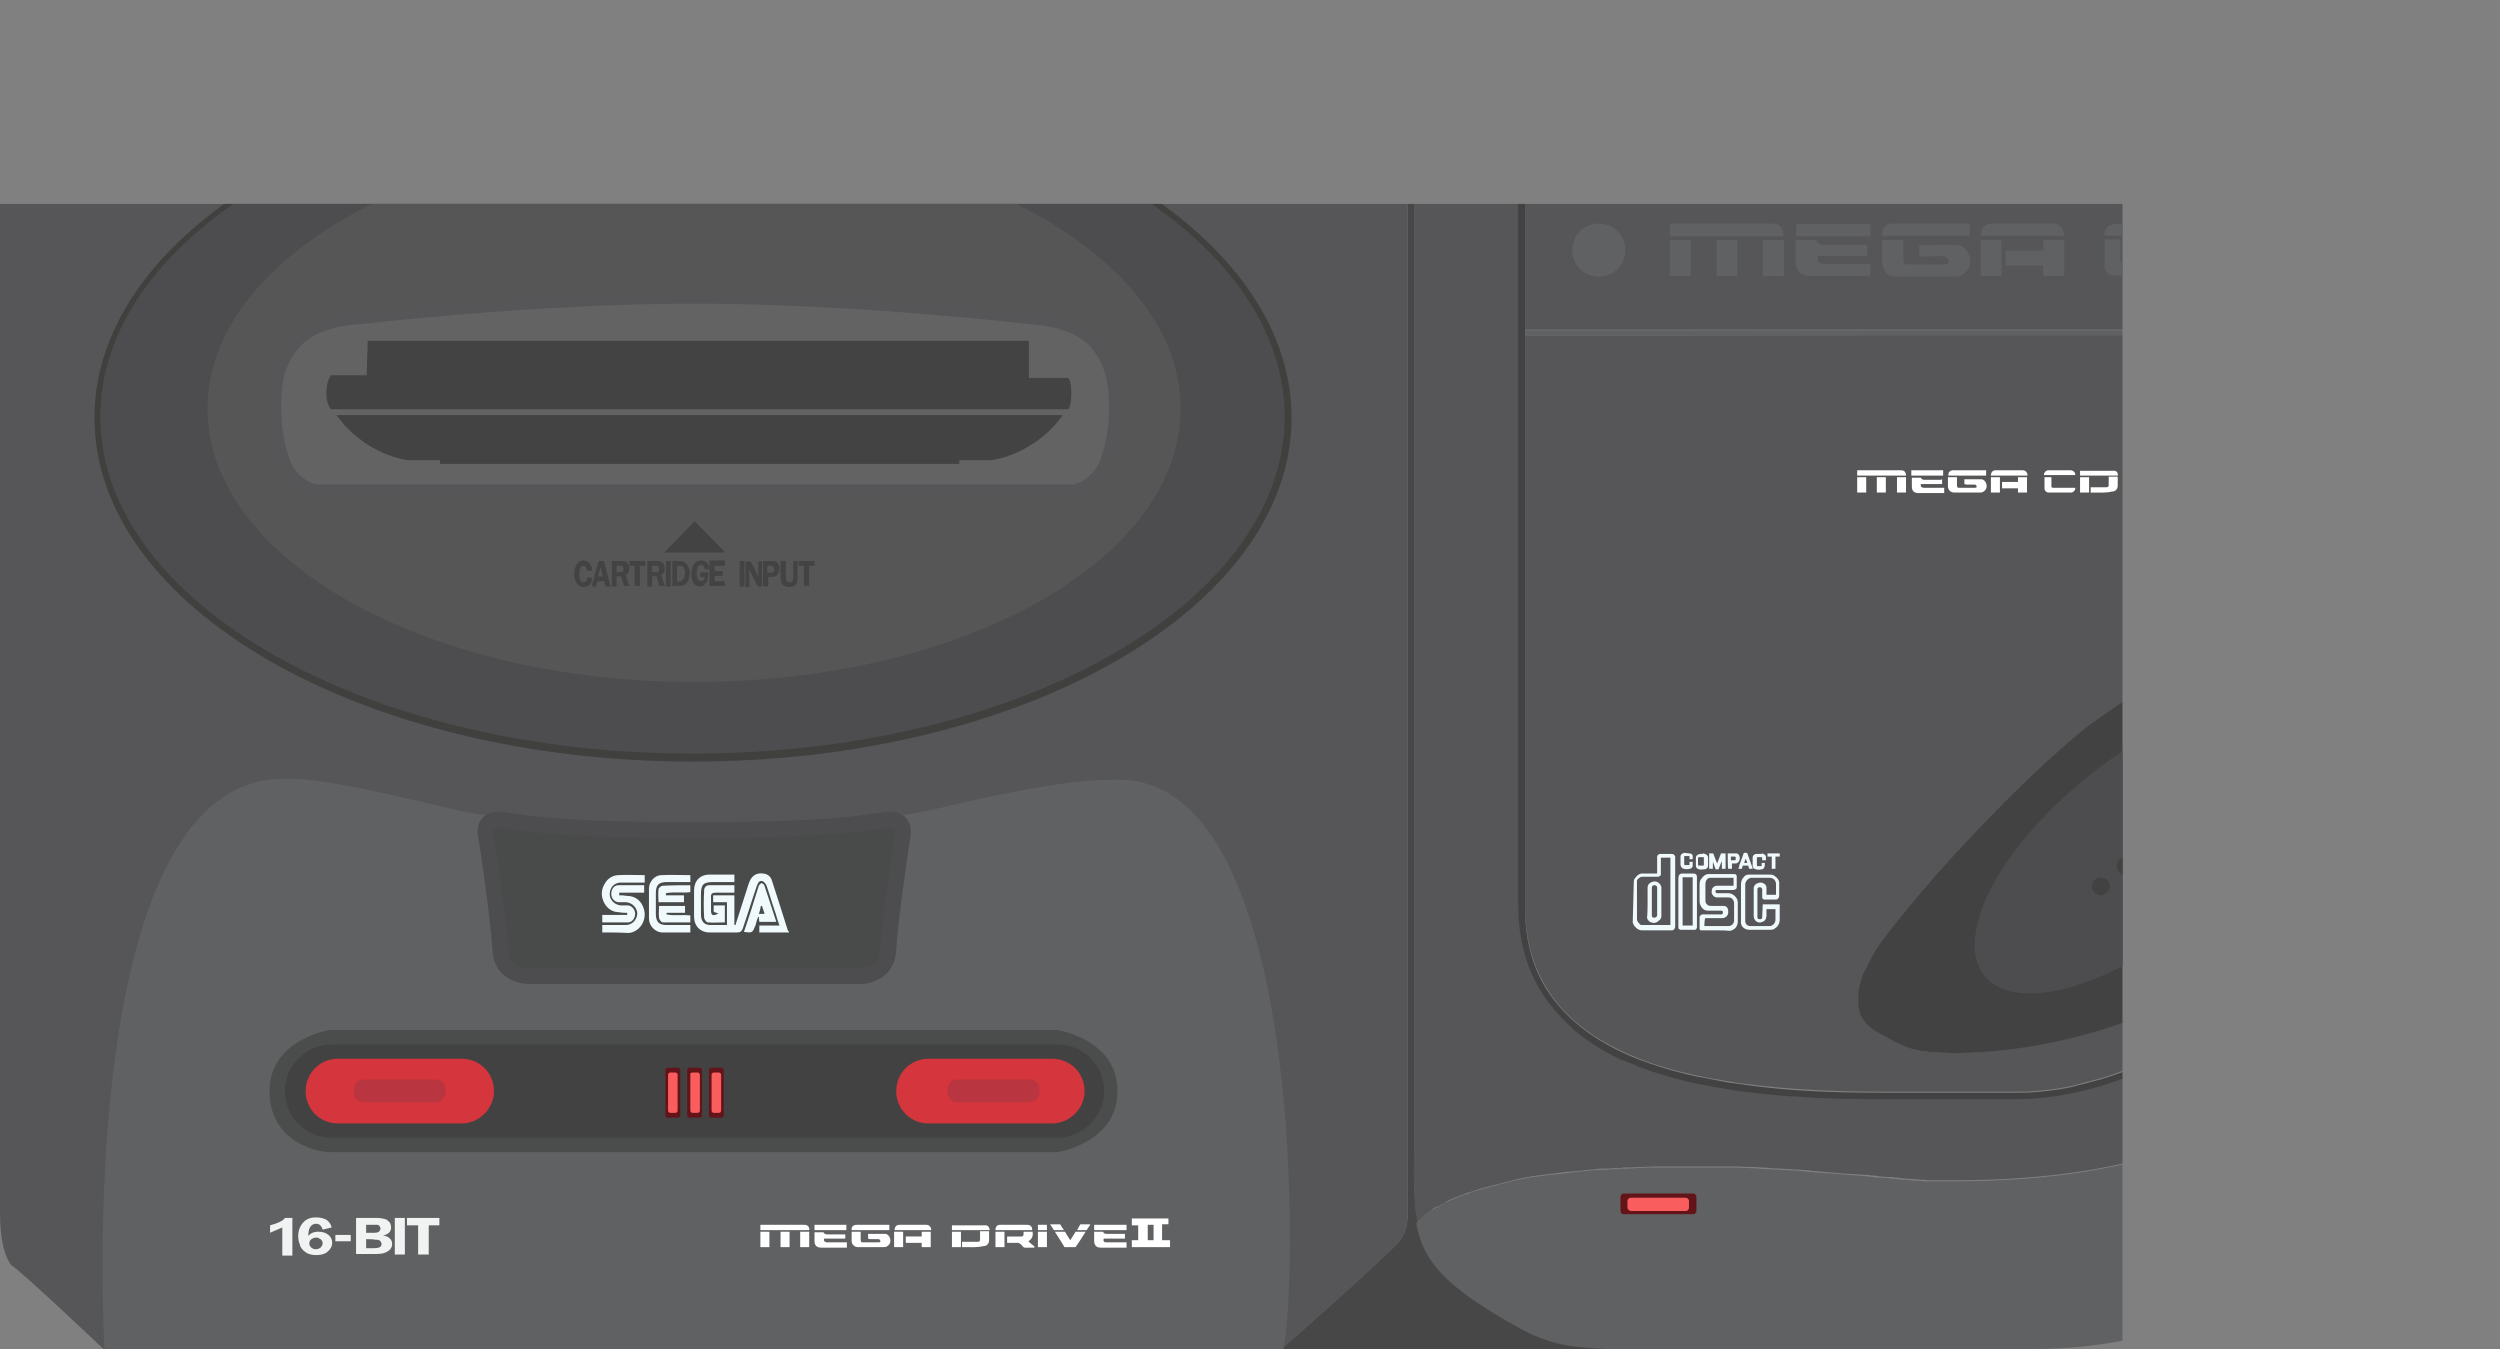 <svg xmlns="http://www.w3.org/2000/svg" xmlns:xlink="http://www.w3.org/1999/xlink" viewBox="0 0 400 215.9"><rect x="0" y="0" width="400" height="215.9" fill="#808080" stroke="none"/><defs><path id="a" d="M0 0h400v215.9H0z"/></defs><clipPath id="b"><use xlink:href="#a" overflow="visible"/></clipPath><g transform="matrix(.849 0 0 -.849 0 215.924)" clip-path="url(#b)"><path fill="#484748" d="M313.6 0h-79.4 7.5c.1.1.1.3.2.5 3 2.6 17.9 15.8 21.7 19.8 2 2.1 1.7 6.3 1.7 6.3v212.6s-1.9 14.4-18.4 15.1l46-.2h-11.3c-2.1 0-4.1-.4-6-1.2a15 15 0 0 1-9-13.8v-199c0-5.8-.2-10.3.3-14.2 0-.2 0-.3.1-.5.1-.5.1-.9.2-1.4 1.3-7.4 5.8-12.2 19.5-19.8 3.4-1.9 7.1-3.1 10.9-3.5 4.7-.6 10.5-.7 16-.7"/><path fill="#565658" d="M263.6 20.2c-3.8-4-18.7-17.1-21.7-19.8l-.5-.5H19.7s-16 15.2-17.6 16C1 17.5 0 20 0 26.1v214.1c0 14.6 11.8 14 11.8 14h12.3v-1.4h213v1.4H246.9c16.6-.7 18.4-15.1 18.4-15.1V26.5s.3-4.2-1.7-6.3"/><path fill="#606163" d="M241.9.5c-.1-.2-.1-.4-.2-.5h-222s-6.1 102.4 31 107.4c6.8.8 15.4-1 34.8-5.6s71.1-4.6 90.5 0 27.9 5.6 34.8 5.6c12.9 0 20.8-12.5 25.6-29 8.6-29.7 7-72.4 5.5-77.9"/><path fill="#40403F" d="M237.1 252.8v-8.9s-.1-1.1-1.6-1.1H25.6c-1.5 0-1.6 1.1-1.6 1.1v8.9l106.5-.1 106.6.1z"/><path fill="#494A4A" d="M130.7 97.9c-26.2 0-31.5 1.3-35.9 1.9-4.5.6-3.1-3.5-3.1-3.5s2.3-15.1 2.6-20.9c.3-5.8 6.5-5 6.5-5h60.1s6.2-.8 6.5 5c.3 5.8 2.6 20.9 2.6 20.9s1.3 4.1-3.1 3.5c-4.7-.6-10-1.9-36.2-1.9"/><path fill="none" stroke="#4D4C4E" stroke-width="3" stroke-miterlimit="10" d="M130.7 97.9c-26.2 0-31.5 1.3-35.9 1.9-4.5.6-3.1-3.5-3.1-3.5s2.3-15.1 2.6-20.9c.3-5.8 6.5-5 6.5-5h60.1s6.2-.8 6.5 5c.3 5.8 2.6 20.9 2.6 20.9s1.3 4.1-3.1 3.5c-4.7-.6-10-1.9-36.2-1.9z"/><path fill="#40403F" d="M243.4 175.6c0-35.8-50.5-64.8-112.8-64.8s-112.8 29-112.8 64.8 50.5 64.8 112.8 64.8 112.8-29 112.8-64.8"/><path fill="#4D4C4E" d="M242.1 175.8c0-35.1-50-63.5-111.6-63.5S18.9 140.7 18.9 175.8s50 63.5 111.6 63.5 111.6-28.4 111.6-63.5"/><path fill="#565656" d="M222.5 177.3c0-28.5-41-51.5-91.7-51.5-50.6 0-91.7 23.1-91.7 51.5s41 51.5 91.7 51.5 91.7-23.1 91.7-51.5"/><path fill="#424342" d="M130.9 156.1l-5.7-5.9h11.5l-5.8 5.9z"/><path fill="#636364" d="M130.9 198.1c-30.5 0-63.3-3.9-63.3-3.9s-7.7-.2-11.5-4.2c-3.8-3.9-4.1-8.4-4.1-12.8s1-8.3 1.9-10.4c1.2-3 4.4-4.8 6.1-4.8h142c1.7 0 4.8 1.8 6.1 4.8.9 2.1 1.9 6.1 1.9 10.4s-.4 8.9-4.1 12.8c-3.8 3.9-11.5 4.2-11.5 4.2s-33 3.9-63.5 3.9"/><path fill="none" stroke="#565658" stroke-width="2" stroke-miterlimit="10" d="M130.9 198.1c-30.5 0-63.3-3.9-63.3-3.9s-7.7-.2-11.5-4.2c-3.8-3.9-4.1-8.4-4.1-12.8s1-8.3 1.9-10.4c1.2-3 4.4-4.8 6.1-4.8h142c1.7 0 4.8 1.8 6.1 4.8.9 2.1 1.9 6.1 1.9 10.4s-.4 8.9-4.1 12.8c-3.8 3.9-11.5 4.2-11.5 4.2s-33 3.9-63.5 3.9z"/><path fill="#434343" d="M69.3 190.1h124.6v-7h7.4s.6-.4.6-2.9-.6-3-.6-3H62.4s-.9.7-.9 3.1.9 3.3.9 3.3h6.7l.2 6.5z"/><path fill="#F1F2F2" d="M50.9 22v1.4c1.4.4 2.4.8 2.8 1.4h1.4v-7.1h-1.9V23c-1-.4-1.8-.8-2.3-1m8.6-3.1c.4 0 .6.1.9.3.2.2.4.5.4.8 0 .3-.1.6-.4.8s-.5.3-.8.3c-.3 0-.6-.1-.9-.3s-.4-.5-.4-.8c0-.3.1-.6.4-.8.2-.2.5-.3.8-.3m3 4.1l-1.7-.4c-.2.7-.6 1.1-1.2 1.1-1 0-1.5-.8-1.5-2.3.4.5 1 .8 1.9.8.8 0 1.4-.2 1.9-.6.5-.4.7-.9.7-1.5s-.3-1.2-.8-1.6c-.5-.5-1.3-.7-2.2-.7-.9 0-1.6.2-2.1.6-.5.4-.9.8-1 1.4-.2.5-.3 1-.3 1.5 0 1.1.3 1.9.9 2.6.6.7 1.4 1 2.5 1 .8 0 1.5-.2 2-.5.5-.4.8-.9.9-1.4m.7-1.4h2.9v-1.2h-2.9v1.2zm5.8-.8v-1.7h1.5c.5 0 .9.1 1.1.2.2.1.3.4.3.6 0 .2-.1.4-.3.6-.2.2-.5.2-1 .2 0 .1-1.6.1-1.6.1zm0 2.7V22h1.5c.5 0 .9.1 1 .3.1.2.2.3.2.5s-.1.3-.2.5c-.1.1-.2.2-.4.2h-.8H69zm-1.9 1.3h3.8c.7 0 1.2-.1 1.6-.2s.6-.3.9-.6c.2-.3.3-.6.3-1 0-.8-.5-1.3-1.5-1.5.6-.1 1-.3 1.3-.6s.4-.7.4-1c0-.5-.2-1-.7-1.3-.5-.4-1.2-.6-2.3-.6h-3.8v6.8zm9.2-6.9h-1.9v6.9h1.9v-6.9zm6.5 6.9v-1.4h-2v-5.5h-2v5.5h-2.1v1.4h6.1z"/><path fill="#F0F9FB" d="M148.7 78.6h-5.6v1.3h3.8c-.3.8-.5 1.5-.7 2.2-.6 1.7-1.1 3.5-1.7 5.2-.1.4-.5.9-.9 1-.6.1-.8-.5-1-1-.9-2.6-1.7-5.3-2.6-7.9-.2-.6-.5-.8-1.1-.8h-5.2c-1.7 0-2.9 1.2-2.9 3v4.9c0 1.8 1.1 3 2.9 3h4.7v-1.4h-4c-1.9 0-2.3-.5-2.3-2.4V82c0-1.3.6-2 1.8-2h3.1v4.3h-2.6v1.3h4V80h.2c.8 2.6 1.7 5.2 2.5 7.8.5 1.5 1.4 2.1 2.8 1.9.8-.1 1.4-.6 1.6-1.4 1-3.1 2-6.2 3-9.4.2-.1.2-.2.2-.3m-35.2 0V80h4.4c1.2 0 2.1.9 2.2 2.1 0 1.1-.9 2.1-2.1 2.2h-1.5c-.8.1-1.3.8-1.3 1.6s.5 1.6 1.3 1.6h4.9v-1.4h-4.7v-.5c.5 0 .9 0 1.4-.1 1.7 0 2.9-1 3.3-2.7.5-2.1-1-4.2-3-4.3-1.6.1-3.2.1-4.9.1"/><path fill="#F0F9FB" d="M113.5 80.5v1.4h4.7v.4c-.5 0-1 0-1.4.1-1.4 0-2.4.7-3 1.9-.6 1.3-.5 2.5.3 3.7.5.8 1.3 1.3 2.3 1.4 1.7.1 3.3 0 5.1 0V88H117c-1.5 0-2.4-1.4-2-2.8.3-.8 1-1.4 2-1.5h1.4c.7-.1 1.3-.8 1.3-1.6s-.6-1.6-1.3-1.6h-4.9m16.6 8.9v-1.3h-4.4c-1.5 0-2.1-.5-2.1-2.1v-3.9c0-1.5.6-2.1 2-2.1h4.5v-1.4h-5.4c-1.3.1-2.4 1.3-2.4 2.6v5.7c0 1.2 1 2.4 2.2 2.5 1.9.1 3.7 0 5.6 0m12.9-7.3h1.1c-.2.5-.3 1-.5 1.5h-.2c-.1-.5-.2-1-.4-1.5m-2.8-3.4c1 2.9 1.9 5.8 2.8 8.7.1.2.3.4.5.5.1 0 .4-.2.5-.3.8-2.3 1.5-4.6 2.3-7h-3.2c0 .3-.1.6-.1.9 0 0-.1 0-.1.1-.2-.5-.4-1.1-.5-1.6-.6-1.5-.6-1.5-2.2-1.3m-4.8 3.5c-.4.1-.7.2-.9.3v1.2h2.1v-3.2c-1.1 0-2.1-.1-3.2 0-.3 0-.7.6-.7.9-.1 1.7-.1 3.4 0 5.1 0 .6.4 1 .9 1h4.8v-1.4h-3.5c-.7 0-1-.2-.9-1v-2.4c0-.9.4-1.1 1.4-.5"/><path fill="#F0F9FB" d="M125.6 82c1.5-.3 3 0 4.5-.2v-1.3h-5.2c-.3 0-.7.6-.7.9-.1.7 0 1.4 0 2.2h4.9v-1.3h-3.4c-.1 0-.1-.2-.1-.3m4.5 5.5v-1.3c-1.5-.2-3.1.1-4.6-.2v-.4h3.4v-1.3h-4.8c0 .8-.1 1.6 0 2.4 0 .3.5.7.8.7 1.8.1 3.5.1 5.2.1"/><path fill="#434343" d="M132 176.1H63.4s1.1-1.4 1.7-2.1c5.5-5.8 11.8-6.4 11.8-6.4h6v-.7h97.9v.7h6s6.3.6 11.8 6.4c.6.6 1.7 2.1 1.7 2.1H132z"/><path fill="#4B4C4C" d="M210.6 48.7c0-9.8-11.3-11.5-11.3-11.5H62.1c-2 0-11.3 1.7-11.3 11.5s11.3 11.5 11.3 11.5h137.2s11.3-1.7 11.3-11.5"/><path fill="#424242" d="M199.2 39.9H62.5c-4.8 0-8.8 3.9-8.8 8.8 0 4.8 3.9 8.8 8.8 8.8h136.8c4.8 0 8.8-3.9 8.8-8.8-.1-4.9-4.1-8.8-8.9-8.8"/><path fill="#D5353C" d="M198.2 42.6H175c-3.4 0-6.1 2.7-6.1 6.1 0 3.4 2.7 6.1 6.1 6.1h23.3c3.4 0 6.1-2.7 6.1-6.1 0-3.3-2.8-6.1-6.2-6.1"/><path fill="#B9353F" d="M194.1 46.6h-13.7c-1 0-1.8.8-1.8 1.8v.7c0 1 .8 1.8 1.8 1.8h13.7c1 0 1.8-.8 1.8-1.8v-.7c-.1-1-.9-1.8-1.8-1.8"/><path fill="#D5353C" d="M87 42.6H63.7c-3.4 0-6.1 2.7-6.1 6.1 0 3.4 2.7 6.1 6.1 6.1H87c3.4 0 6.1-2.7 6.1-6.1 0-3.3-2.8-6.1-6.1-6.1"/><path fill="#B9353F" d="M82.2 46.6H68.5c-1 0-1.8.8-1.8 1.8v.7c0 1 .8 1.8 1.8 1.8h13.7c1 0 1.8-.8 1.8-1.8v-.7c-.1-1-.9-1.8-1.8-1.8"/><path fill="#FFF" d="M163.6 20.9v.9h3.2c.6 0 1-.7 1-1.3 0-.6-.5-1.2-1.2-1.2h-4.9c-.7 0-1.2.5-1.2 1.2v1.7h1.7v-1.4c0-.6.1-.6.6-.6H165.6c.2 0 .4.1.3.3 0 .1-.2.3-.3.3H164l-.4.1zm44.4 0c-.1-.5 0-.7.5-.7h3.8v-1H207.5c-.9 0-1.3.4-1.3 1.4v1.6h1.7c.1-.4.4-.4.7-.4h3.4v-.9h-4zm-48.7.9v-.9h-4c-.1-.5.1-.6.5-.7h3.8v-1H154.8c-.9 0-1.3.4-1.3 1.3v1.6h1.7c.1-.3.4-.4.7-.4h3.4v.1zm39.5.4h1.9c.3-.5.6-1 1-1.6.4.6.7 1.1 1 1.6h1.9c-.6-1-1.3-2-1.9-2.9h-2.1c-.5.9-1.2 1.9-1.8 2.9m-46.3.3h-9.2v1h8.3c.6 0 1-.4.9-1m21.2-1.2v.9h1.7v-2.9h-1.7v.8h-3v1.2h3zm21.2-2.1h-1.8c-.2 0-.3.2-.5.4-.3.4-.7.6-1.2.5h-1.6v1.2h2.6c.4 0 .5.1.5.5v.4h1.7c.1-.7 0-1.3-.8-1.8.4-.4.8-.7 1.2-1-.1 0-.1-.1-.1-.2m-13.6.1v1h2.9c.4 0 .5.1.5.5v1.5h1.7v-.7-1c0-.6-.4-1.1-1-1.1-1.3-.3-2.6-.2-4.1-.2m-20.8 3.2c-.1.6.3 1 .9 1h6.2v-1h-7.1zm26 0h-7.1V23.4h6.2c.5.1.9-.3.9-.9m8 0h-6.9c0 .6.3 1 .8 1h5.2c.6 0 1-.4.9-1m-25.9 0c0 .6.3 1 .9 1h5.1c.5 0 .9-.4.9-1h-6.9zm37.6 1h6.1v-1h-6.1v1zm-52.7 0h6v-1h-6v1zm-2.7-1.3h1.7v-2.9h-1.7v2.9zm36.8 0h1.7v-2.9h-1.7v2.9zm-44.3 0h1.7v-2.9h-1.7v2.9zm25.2 0h1.7v-2.9h-1.7v2.9zm28.8-2.9h-1.7v2.9h1.7v-2.9zm-48.5 0h-1.7v2.9h1.7v-2.9zm30.6 2.9h1.7v-2.9h-1.7v2.9zm20.4 1.4c.2-.3.4-.7.7-1.1h-1.9c-.2.3-.4.7-.7 1.1h1.9zm3.8 0h1.9c-.2-.4-.5-.7-.7-1.1H203c.2.4.4.8.6 1.1m-6.3-1.1h-1.7v1h1.7v-1zm20.1-1.9h-1.1v2.9h1.1v-2.9zm1.6 0v3h1.2v1.1h-6.9v-1.3h1.2v-2.8h-1.2v-1.3h7.2v1.3H219z"/><path fill="#424342" d="M111.6 146.8l-1-.1c0 .7-.2 1-.7 1-.5 0-.7-.5-.7-1.6 0-.6.1-1 .2-1.2.1-.2.3-.3.6-.3.4 0 .6.3.7.9l.9-.1c-.1-.6-.2-1-.5-1.3-.3-.3-.7-.4-1.1-.4-.5 0-1 .2-1.3.7-.3.4-.5 1-.5 1.8 0 .7.2 1.3.5 1.8s.8.7 1.3.7c1-.1 1.5-.7 1.6-1.9m1.1-1.1h.9l-.4 1.7c-.1-.1-.5-1.7-.5-1.7zm1.1 2.9l1.3-4.8h-1l-.2 1h-1.3l-.3-1h-.8l1.3 4.8h1zm2.4-.9v-1.2h1c.1 0 .2.1.2.2s.1.2.1.4c0 .1 0 .3-.1.4-.1.1-.1.2-.2.2h-1zm0-2v-1.9h-.9v4.8h1.8c.3 0 .6 0 .8-.1.2-.1.4-.3.5-.5.1-.2.2-.5.2-.8 0-.6-.2-1-.7-1.2l.7-2.1h-1l-.6 1.9c-.1-.1-.8-.1-.8-.1zm5.4 2.9v-.9h-1v-3.8h-1v3.8h-1v.9h3zm1.3-.9v-1.2h1c.1 0 .2.1.2.2s.1.2.1.4c0 .1 0 .3-.1.4-.1.1-.1.2-.2.2h-1zm0-2v-1.9h-.9v4.8h1.8c.3 0 .6 0 .8-.1.2-.1.4-.3.5-.5.1-.2.2-.5.2-.8 0-.6-.2-1-.7-1.2l.7-2.1h-1l-.6 1.9c-.1-.1-.8-.1-.8-.1zm3.5-1.9h-.9v4.8h.9v-4.8zm1.2 3.9v-3h.4c.3 0 .6.2.8.5.2.3.3.7.3 1.1 0 .3 0 .6-.1.8-.1.2-.2.4-.4.5-.1.1-.3.1-.5.1h-.5zm-.9.9h1.2c.5 0 .9-.1 1.1-.2.2-.2.5-.4.7-.8.2-.4.3-.8.3-1.3 0-.7-.2-1.3-.5-1.7-.3-.5-.8-.7-1.4-.7h-1.4v4.7zm6.8-2.2s0-1.5-.5-2-.7-.6-1.1-.6c-.5 0-.9.2-1.2.7-.3.4-.4 1-.4 1.7 0 .8.2 1.4.5 1.8.3.5.7.7 1.3.7.4 0 .8-.1 1.1-.4.3-.3.4-.7.5-1.2l-.9-.1c-.1.6-.3.9-.7.9-.3 0-.4-.1-.6-.4-.1-.3-.2-.7-.2-1.2s.1-.9.2-1.1c.1-.3.3-.4.6-.4.2 0 .3.1.5.2.1.1.2.3.2.6h-.8v.9l1.5-.1zm3.1 1.3h-1.9v-1h1.5v-.9h-1.5v-1h1.9v-.9h-2.9v4.8h2.9v-1zm3.7-3.9h-.9v4.8h.9v-4.8zm3.3 4.8v-4.8h-.8l-1.6 3.2v-.2-3.1h-.7v4.8h1l1.4-2.8v2.8h.7zm1.1-2.2h.6c.2 0 .4.1.5.2.1.1.1.3.1.4 0 .2-.1.3-.2.5-.1.1-.3.2-.5.2h-.6v-1.3zm.1-.8v-1.8h-1v4.8h1.6c.4 0 .6 0 .8-.1s.4-.3.5-.5c.1-.2.2-.5.2-.8 0-.2 0-.5-.1-.7s-.2-.4-.3-.5c-.1-.1-.3-.2-.4-.3-.1 0-.3-.1-.6-.1h-.7zm5.5 3v-3c0-.5 0-.8-.1-1.1-.1-.2-.3-.4-.5-.6-.2-.1-.6-.2-1-.2s-.7.1-.9.2-.4.3-.5.6c-.1.2-.2.6-.2 1.1v3h1v-3c0-.3 0-.4.1-.6 0-.1.1-.2.2-.3.1-.1.2-.1.4-.1s.3 0 .4.1c.1.1.2.2.2.3 0 .1.1.3.1.6v3h.8zm3.2 0v-.9h-1v-3.8h-1v3.8h-1v.9h3z"/><path fill="#4F5051" d="M26.9 254.2h-2v-10.1h2v10.1zm3 0h-2v-10.1h2v10.1zm3 0h-2v-10.1h2v10.1zm3 0h-2v-10.1h2v10.1zm2.9 0h-2v-10.1h2v10.1zm3 0h-2v-10.1h2v10.1zm3 0h-2v-10.1h2v10.1zm2.9 0h-2v-10.1h2v10.1zm3.1 0h-2v-10.1h2v10.1zm3 0h-2v-10.1h2v10.1zm3 0h-2v-10.1h2v10.1zm2.9 0h-2v-10.1h2v10.1zm3 0h-2v-10.1h2v10.1zm2.9 0h-2v-10.1h2v10.1zm3.1 0h-2v-10.1h2v10.1zm2.9 0h-2v-10.1h2v10.1zm3 0h-2v-10.1h2v10.1zm3 0h-2v-10.1h2v10.1zm3 0h-2v-10.1h2v10.1zm3 0h-2v-10.1h2v10.1zm2.9 0h-2v-10.1h2v10.1zm3 0h-2v-10.1h2v10.1zm3 0h-2v-10.1h2v10.1zm3 0h-2v-10.1h2v10.1zm3 0h-2v-10.1h2v10.1zm3 0h-2v-10.1h2v10.1zm3 0h-2v-10.1h2v10.1zm3 0h-2v-10.1h2v10.1zm2.9 0h-2v-10.1h2v10.1zm2.9 0h-2v-10.1h2v10.1zm3.1 0h-2v-10.1h2v10.1zm2.9 0h-2v-10.1h2v10.1zm3.2 0h-2v-10.1h2v10.1zm3 0h-2v-10.1h2v10.1zm3 0h-2v-10.1h2v10.1zm2.9 0h-2v-10.1h2v10.1zm3 0h-2v-10.1h2v10.1zm3 0h-2v-10.1h2v10.1zm3 0h-2v-10.1h2v10.1zm3 0h-2v-10.1h2v10.1zm3 0h-2v-10.1h2v10.1zm3 0h-2v-10.1h2v10.1zm2.9 0h-2v-10.1h2v10.1zm3 0h-2v-10.1h2v10.1zm2.9 0h-2v-10.1h2v10.1zm3.1 0h-2v-10.1h2v10.1zm2.9 0h-2v-10.1h2v10.1zm3.3 0h-2v-10.1h2v10.1zm3 0h-2v-10.1h2v10.1zm3 0h-2v-10.1h2v10.1zm2.9 0h-2v-10.1h2v10.1zm3 0h-2v-10.1h2v10.1zm3 0h-2v-10.1h2v10.1zm3 0h-2v-10.1h2v10.1zm3 0h-2v-10.1h2v10.1zm2.9 0h-2v-10.1h2v10.1zm3.1 0h-2v-10.1h2v10.1zm2.9 0h-2v-10.1h2v10.1zm3 0h-2v-10.1h2v10.1zm2.9 0h-2v-10.1h2v10.1zm3 0h-2v-10.1h2v10.1zm3 0h-2v-10.1h2v10.1zm3.2 0h-2v-10.1h2v10.1zm3 0h-2v-10.1h2v10.1zm2.9 0h-2v-10.1h2v10.1zm3 0h-2v-10.1h2v10.1zm2.9 0h-2v-10.1h2v10.1zm3 0h-2v-10.1h2v10.1zm3 0h-2v-10.1h2v10.1zm3 0h-2v-10.1h2v10.1zm3 0h-2v-10.1h2v10.1z"/><path fill="#606163" d="M463 60.5c-1-2.5-2.6-6.8-3.9-9-1.9-3.3-3.5-7.2-5.4-6.8-1.1.2-2.9 1-4.7 2.2-1.5 1-3.1 2.2-4.1 3.5-.3.3-.5.6-.7 1-1.6 2.6-3.2 3.8-2.5 4.7 1.3 1.6 6.8 7.1 12 15.2 1.1 1.7 2.1 1.8 3.4 1.7 1.3-.1 1.7-.5 2.3-.7 1.9-.9 2.1-1.1 4-2.4.9-.8 1.1-1.5 1.2-2.3.3-1.6-.6-4.6-1.6-7.1m7.5 56.5l-.8-4.4c-.1-.7-.2-1.3-.4-2 0-.1 0-.3-.1-.4-.1-.5-.2-.9-.3-1.4v-.1c-.2-.8-.3-1.5-.5-2.3v-.2c-.2-.7-.4-1.4-.5-2.1-.4-1.4-.8-2.7-1.2-4.1-.1-.5-.3-1-.5-1.5s-.4-1.1-.6-1.6l-.6-1.5c0-.1 0-.1-.1-.2 0-.1-.1-.2-.1-.3-.2-.5-.4-1.1-.6-1.6-.1-.3-.2-.6-.4-.9-.2-.5-.4-1-.7-1.5 0-.1-.1-.2-.1-.3-.2-.6-.5-1.1-.8-1.7v-.1c0-.1-.1-.2-.1-.3l-.6-1.2c-.5-1-1-1.9-1.4-2.9-.7-1.2-1.3-2.5-2-3.7-.4-.6-.7-1.2-1.1-1.8-.2-.3-.4-.7-.6-1 0-.1-.1-.1-.1-.1-.3-.5-.6-.9-.9-1.4-.3-.5-.7-1-1-1.6-.2-.3-.3-.5-.5-.7-.3-.4-.6-.8-.9-1.3-.1-.1-.1-.2-.2-.3-.9-1.2-1.7-2.4-2.6-3.6-.2-.2-.3-.5-.5-.7l-.5-.7c-.2-.2-.3-.4-.5-.7-.8-1.1-1.7-2.1-2.5-3.2-.5-.6-1-1.1-1.4-1.7-.5-.6-1-1.1-1.5-1.7-.5-.5-1-1.1-1.5-1.6l-.1-.1-.1-.1c0-.1-.1-.1-.2-.2-.6-.6-1.1-1.2-1.7-1.8-.7-.7-1.3-1.4-2-2C418.1 34.5 388 31.7 368 31.7H363.6c-.6 0-1.1 0-1.7.1h-.2c-.8 0-1.6.1-2.5.2-.4 0-.9 0-1.3.1-.3 0-.6 0-1 .1-.3 0-.6 0-.9.1-.6 0-1.2.1-1.8.1-.6 0-1.3.1-1.9.2-.3 0-.6 0-.9.1-.5 0-.9.1-1.4.1-2.2.2-4.4.3-6.8.5-.7 0-1.4.1-2.2.2-.3 0-.7 0-1 .1-1 .1-2 .1-3 .2h-.3c-.6 0-1.2.1-1.7.1-.7 0-1.4.1-2 .1-.5 0-1 0-1.5.1-.7 0-1.3.1-2 .1-.9 0-1.8.1-2.8.1h-15c-1.6 0-3.3-.1-4.9-.2h-1c-.4 0-.8 0-1.2-.1-.6 0-1.2-.1-1.8-.1-.7 0-1.4-.1-2.2-.1s-1.4-.1-2.1-.2c-.6 0-1.2-.1-1.8-.2-1.6-.2-3.1-.3-4.6-.5h-.1c-.8-.1-1.5-.2-2.3-.3-.3 0-.6-.1-.9-.1l-1.5-.3h-.2c-.5-.1-1-.2-1.4-.3-.3 0-.5-.1-.8-.2-.3 0-.5-.1-.8-.2-.3 0-.5-.1-.8-.2-.3 0-.5-.1-.8-.2-.1 0-.2 0-.3-.1l-1.2-.3c-.4-.1-.7-.2-1.1-.3-.4-.1-.8-.2-1.1-.3-.2-.1-.5-.1-.7-.2-.5-.1-.9-.3-1.4-.5-.2-.1-.5-.2-.7-.2-.3-.1-.5-.2-.8-.3-.2-.1-.4-.1-.5-.2-.8-.3-1.6-.7-2.3-1-.3-.1-.6-.3-.8-.5-.3-.2-.6-.3-.9-.5h-.1c-.3-.2-.6-.4-.9-.5 0 0-.1 0-.1-.1-.2-.1-.3-.2-.5-.4-.1-.1-.3-.2-.4-.3-.1-.1-.3-.2-.4-.3-.2-.2-.4-.3-.5-.5l-.9-.8c1.3-7.4 5.8-12.2 19.5-19.8 3.4-1.9 7.1-3.1 10.9-3.5 4.8-.5 10.7-.6 16.2-.6 2.2 0 4.4 0 6.4.1 2.9 0 5.5.1 7.4.1h56c50.1 0 87.4 40.7 87.4 90.7v28.3c.1-.7 0-1.4-.2-2.1"/><path fill="#565658" d="M456 117.9c.1-13.8-13.1-37-27.3-49.4-14.1-12.4-32.4-21.2-48.4-21.1H354c-2.8 0-5.6 0-8.4.1-.9 0-1.7.1-2.6.1-1.5.1-3.1.2-4.6.3-1 .1-2 .2-3.1.2-2.5.2-5 .5-7.5.8-1 .1-2 .3-2.9.5-1 .2-1.9.3-2.9.5-.5.1-1.1.2-1.6.3-1 .2-2.1.5-3.1.7-1 .2-1.9.5-2.8.8h-.2c-1 .3-2 .6-2.9.9-.5.2-1 .3-1.4.5-.8.3-1.6.6-2.5 1l-1.5.6c-.4.2-.8.4-1.2.5-.3.2-.7.3-1 .5-.3.1-.5.3-.7.4-.5.3-1.1.6-1.6.9-.5.3-.9.6-1.4.9-.5.3-.9.6-1.3.9l-1.2.9-.2.2c-.3.3-.7.5-1 .8 0 0-.1 0-.1.1-.4.3-.7.6-1 1l-.1.1-1 1c-.1.1-.2.3-.3.4l-.6.6c-.4.5-.8.9-1.2 1.4-3.7 4.8-5.9 10.9-5.9 18.8V217c0 2.4 1.1 4.6 3 6.3.2.2.4.3.6.5 0 0 .1.1.2.1.5.3.9.6 1.5.9.3.1.5.2.8.3.2.1.5.2.7.3.1 0 .1.1.2.1.2.1.4.1.6.2.3.1.5.1.8.2.1 0 .3.1.4.1.2 0 .5.1.7.1h149.9c2.9 0 5.6-1 7.5-2.7 1.9-1.7 3-3.9 3-6.3l-.1-99.2zm-.1 136.1H446c-.4 0-.8-.3-1-.5-.1-.2-.2-.4-.2-.6v-8.7c0-1.5-1.2-2.7-2.7-2.7l-146.2 1c-1.5 0-1.7.2-1.7 1.7v8.7c0 .2 0 .5-.2.7-.2.3-.6.4-.9.4h-11.6c-2.1 0-4.1-.4-6-1.2a15 15 0 0 1-9-13.8V40.1c0-5.8-.2-10.3.3-14.2 0-.2 0-.3.1-.5.1-.5.1-.9.2-1.4l.9.8c.2.2.4.3.5.5.1.1.3.2.4.3.1.1.3.2.4.3.2.1.3.2.5.4 0 0 .1 0 .1.1.3.2.6.4.9.5h.1c.3.2.6.3.9.5.3.2.6.3.8.5.7.4 1.5.7 2.3 1 .2.1.4.1.5.2.3.1.5.2.8.3.2.1.4.2.7.2.5.2.9.3 1.4.5.2.1.5.1.7.2.4.1.7.2 1.1.3.4.1.7.2 1.1.3l1.2.3c.1 0 .2 0 .3.1.3.1.5.1.8.2.3.1.5.1.8.2.3.1.5.1.8.2.3.1.5.1.8.2.5.1 1 .2 1.4.3h.2l1.5.3c.3 0 .6.1.9.1.8.1 1.5.2 2.3.3h.1c1.5.2 3.1.4 4.6.5.6.1 1.2.1 1.8.2.7.1 1.4.1 2.1.2s1.4.1 2.2.1c.6 0 1.2.1 1.8.1.4 0 .8 0 1.2.1h1c1.6.1 3.3.1 4.9.2h15c.9 0 1.8-.1 2.8-.1.6 0 1.3 0 2-.1.5 0 1 0 1.5-.1.7 0 1.4-.1 2-.1.6 0 1.2-.1 1.7-.1h.3c1-.1 2-.1 3-.2.3 0 .7 0 1-.1.7-.1 1.5-.1 2.2-.2 2.3-.2 4.6-.4 6.8-.5.5 0 .9-.1 1.4-.1.3 0 .6 0 .9-.1.6 0 1.3-.1 1.9-.2.6 0 1.2-.1 1.8-.1.3 0 .6 0 .9-.1.3 0 .6 0 1-.1.4 0 .9-.1 1.3-.1.9-.1 1.7-.1 2.5-.2h.2c.6 0 1.2-.1 1.7-.1h4.4c19.9 0 50 2.8 69.7 22.7.7.7 1.3 1.4 2 2 .6.6 1.1 1.2 1.7 1.8 0 .1.1.1.2.2l.1.1.1.1c.5.5 1 1.1 1.5 1.6s1 1.1 1.5 1.7c.5.5 1 1.1 1.4 1.7.9 1 1.7 2.1 2.5 3.2.2.2.4.4.5.7l.5.7c.2.2.4.5.5.7.9 1.2 1.8 2.4 2.6 3.6.1.1.1.2.2.3.3.4.6.8.9 1.3.2.2.3.5.5.7.3.5.7 1 1 1.6.3.4.6.9.9 1.4 0 .1.1.1.1.1.2.3.4.7.6 1 .4.6.7 1.2 1.1 1.8.7 1.2 1.4 2.4 2 3.7.5.9 1 1.9 1.4 2.9l.6 1.2c0 .1.1.2.1.3v.1c.3.6.5 1.1.8 1.7 0 .1.1.2.1.3.2.5.5 1 .7 1.5.1.3.2.6.4.9.2.5.4 1 .6 1.6 0 .1.1.2.1.3 0 .1 0 .1.1.2l.6 1.5c.2.5.4 1.1.6 1.6.2.5.3 1 .5 1.5.4 1.3.8 2.7 1.2 4.1.2.7.4 1.4.5 2.1v.2c.2.8.4 1.5.5 2.3v.1c.1.5.2.9.3 1.4 0 .1 0 .3.1.4.1.7.3 1.3.4 2l.8 4.4c.1.7.3 1.4.4 2.2V239c-.2 8.3-6.9 15-15.2 15"/><path fill="#4F5051" d="M297.2 244.1h-2v10.1h2v-10.1zm3 0h-2v10.1h2v-10.1zm3 0h-2v10.1h2v-10.1zm3 0h-2v10.1h2v-10.1zm2.9 0h-2v10.1h2v-10.1zm3 0h-2v10.1h2v-10.1zm3 0h-2v10.1h2v-10.1zm3 0h-2v10.1h2v-10.1zm3 0h-2v10.1h2v-10.1zm3 0h-2v10.1h2v-10.1zm3 0h-2v10.1h2v-10.1zm3 0h-2v10.1h2v-10.1zm2.9 0h-2v10.1h2v-10.1zm3 0h-2v10.1h2v-10.1zm3 0h-2v10.1h2v-10.1zm3 0h-2v10.1h2v-10.1zm3 0h-2v10.1h2v-10.1zm2.9 0h-2v10.1h2v-10.1zm3.1 0h-2v10.1h2v-10.1zm2.9 0h-2v10.1h2v-10.1zm3 0h-2v10.1h2v-10.1zm2.9 0h-2v10.1h2v-10.1zm3 0h-2v10.1h2v-10.1zm3 0h-2v10.1h2v-10.1zm3 0h-2v10.1h2v-10.1zm3 0h-2v10.1h2v-10.1zm3 0h-2v10.1h2v-10.1zm3 0h-2v10.1h2v-10.1zm2.9 0h-2v10.1h2v-10.1zm3 0h-2v10.1h2v-10.1zm3 0h-2v10.1h2v-10.1zm3 0h-2v10.1h2v-10.1zm3.1 0h-2v10.1h2v-10.1zm3.1 0h-2v10.1h2v-10.1zm2.9 0h-2v10.1h2v-10.1zm2.9 0h-2v10.1h2v-10.1zm3 0h-2v10.1h2v-10.1zm3 0h-2v10.1h2v-10.1zm3 0h-2v10.1h2v-10.1zm3 0h-2v10.1h2v-10.1zm3 0h-2v10.1h2v-10.1zm3 0h-2v10.1h2v-10.1zm3 0h-2v10.1h2v-10.1zm2.9 0h-2v10.1h2v-10.1zm3 0h-2v10.1h2v-10.1zm3 0h-2v10.1h2v-10.1zm3 0h-2v10.1h2v-10.1zm3.2 0h-2v10.1h2v-10.1zm3 0h-2v10.1h2v-10.1zm3 0h-2v10.1h2v-10.1z"/><path fill="#424242" d="M454.9 192.1v-1l-.1-73.5v-1.3c-.7-13.4-13.2-35.3-26.8-47.1-9.4-8.2-20.7-14.8-31.8-18.2-.7-.2-1.5-.4-2.2-.6-1-.3-2.1-.5-3.1-.8s-2-.4-3-.6c-1.5-.2-3-.4-4.5-.5-1-.1-2-.1-3-.1H354c-8.2 0-16.6.3-24.5 1.4-1 .1-2 .3-2.9.4-1 .1-1.9.3-2.9.5-1.4.3-2.8.5-4.2.8-4.1.9-8 2.1-11.5 3.5-6.3 2.6-11.4 6.1-15 10.7-3.4 4.3-5.4 9.7-5.6 16.7v134.3c0 2.1.9 3.9 2.6 5.4 1.6 1.4 4 2.4 6.7 2.4h149c2.7 0 5-.9 6.7-2.4 1.7-1.5 2.6-3.3 2.6-5.4l-.1-24.6zm-1.8 31c-1.9 1.6-4.5 2.7-7.5 2.7h-150c-.3 0-.5 0-.7-.1-.1 0-.3 0-.4-.1-.3 0-.5-.1-.8-.2-.2-.1-.4-.1-.6-.2-.1 0-.2-.1-.2-.1-.2-.1-.5-.2-.7-.3-.3-.1-.5-.2-.8-.3-.5-.3-1-.5-1.5-.9 0 0-.1-.1-.2-.1-.2-.1-.4-.3-.6-.5-1.9-1.7-3-3.9-3-6.3V84c0-7.9 2.2-14 5.9-18.8l1.2-1.5.6-.6c.1-.1.2-.3.3-.4l1-1 .1-.1c.3-.3.7-.6 1-1l.1-.1c.3-.3.7-.6 1-.8l.2-.2 1.2-.9c.4-.3.9-.6 1.3-.9.5-.3.9-.6 1.4-.9.5-.3 1-.6 1.6-.9.2-.1.5-.3.7-.4.3-.2.7-.3 1-.5.4-.2.8-.4 1.2-.5l1.5-.6c.8-.3 1.6-.7 2.5-1 .5-.2.9-.3 1.4-.5 1-.3 1.9-.6 2.9-.9 1-.3 2-.5 3-.8 1-.3 2.1-.5 3.1-.7.5-.1 1.1-.2 1.6-.3 1-.2 1.9-.3 2.9-.5s1.9-.3 2.9-.5c2.5-.3 5-.6 7.5-.8 1-.1 2-.2 3.1-.2 1.5-.1 3.1-.2 4.6-.3.9 0 1.7-.1 2.6-.1 2.8-.1 5.6-.1 8.4-.1h26.3c16 0 34.3 8.7 48.4 21.1 14.2 12.4 27.3 35.6 27.3 49.4l.1 99c.1 2.6-1 4.8-2.9 6.4"/><path fill="#565658" d="M454.9 216.9v-24.7H287.4v24.7c0 2.1.9 3.9 2.6 5.4 1.6 1.4 4 2.4 6.7 2.4h149c2.7 0 5-.9 6.7-2.4 1.6-1.5 2.5-3.4 2.5-5.4M362.6 56.2c-3.5.4-6 2.2-8 3.2s-3.3 2.3-4 4c-.1.2-.1.3-.1.4v.1c0 .1-.1.3-.1.4v.2c0 .1-.1.3-.1.4v2.2c0 .3.1.7.2 1l.1.5v.1l.1.5c.1.2.1.4.2.6.1.2.1.4.2.6.1.4.3.8.5 1.1l.3.6c.5 1 1 2 1.6 3 .4.7 1 1.5 1.6 2.3.4.5.8 1.1 1.2 1.6.3.4.6.8.9 1.1.8 1.1 1.8 2.2 2.8 3.5 3 3.6 6.6 7.8 10.6 12 7.6 8.2 16.3 16.6 23.2 22.1 20.9 14.8 34.3 20.8 42.6 21.5 4.2.3 7.1-.7 8.9-2.7 1.5-1.7 2.1-4 2.2-6.6v-1.1-.7c-.9-11.9-5.3-33.6-19.3-49-.5-.5-1-1.1-1.5-1.6-1-1-2.1-2-3.2-3-18-15.3-47-19.9-60.9-18.3m-75.2 134.9V83.9v-1.3c.2-7 2.3-12.4 5.6-16.7 3.5-4.6 8.7-8.1 15-10.7 3.5-1.5 7.4-2.6 11.5-3.5 1.4-.3 2.8-.6 4.2-.8.9-.2 1.9-.3 2.9-.5s1.9-.3 2.9-.4c7.9-1 16.3-1.4 24.5-1.4h26.4c1 0 2 0 3 .1 1.5.1 3 .3 4.5.5 1 .2 2 .3 3 .6s2 .5 3.1.8c.7.2 1.5.4 2.2.6 11.1 3.4 22.4 10 31.8 18.2 13.6 11.8 26.1 33.8 26.8 47.1v1.3l.1 73.5-167.5-.2z"/><path fill="#424242" d="M447.2 129.9v-1.1-.7c-.9-11.9-5.3-33.6-19.3-49-.5-.5-1-1.1-1.5-1.6-1-1-2.1-2-3.2-3-17.7-15.4-46.7-20-60.7-18.3-3.5.4-6 2.2-8 3.2s-3.3 2.3-4 4c-.1.2-.1.3-.1.4v.1c0 .1-.1.3-.1.4v.2c0 .1-.1.3-.1.4V66.6c0 .7.1 1.3.3 2v.1l.1.5c.1.2.1.4.2.6.1.2.1.4.2.6.1.4.3.8.5 1.1l.3.6c.5 1 1 2 1.6 3 .4.7 1 1.5 1.6 2.3.4.5.8 1.1 1.2 1.6.3.4.6.8.9 1.1.8 1.1 1.8 2.2 2.8 3.5 3 3.6 6.6 7.8 10.6 12 7.6 8.2 16.3 16.6 23.2 22.1 20.9 14.8 34.3 20.8 42.6 21.5 4.2.3 7.1-.7 8.9-2.7 1.3-1.8 2-4 2-6.6"/><path fill="#4D4C4E" d="M434.6 111.4c-.3-2.8-1.3-5.9-3-9.3-3.4-6.7-9.6-14-17.6-20.6-8.1-6.6-16.5-11.1-23.7-13.2-3.6-1-6.9-1.4-9.7-1.1-2.8.3-5.1 1.4-6.6 3.2-1.5 1.9-2.1 4.3-1.8 7.2.3 2.8 1.3 6 3 9.3 3.5 6.7 9.6 14 17.7 20.6 8 6.6 16.5 11.2 23.7 13.2 3.6 1 6.9 1.4 9.7 1.1 2.8-.3 5.1-1.3 6.6-3.2s2-4.4 1.7-7.2"/><path fill="#424242" d="M410 100.4c-.9 0-1.7-.8-1.7-1.7 0-.9.8-1.7 1.7-1.7.9 0 1.7.8 1.7 1.7 0 .9-.7 1.7-1.7 1.7M395.9 89c-.9 0-1.7-.8-1.7-1.7s.8-1.7 1.7-1.7c.9 0 1.7.8 1.7 1.7s-.8 1.7-1.7 1.7m4.7 3.8c-.9 0-1.7-.8-1.7-1.7s.8-1.7 1.7-1.7c.9 0 1.7.8 1.7 1.7s-.8 1.7-1.7 1.7m6.4 2.1c0-.9-.8-1.7-1.7-1.7-.9 0-1.7.8-1.7 1.7 0 .9.8 1.7 1.7 1.7 1 0 1.7-.8 1.7-1.7"/><path fill="#4B4C4C" d="M463 60.5c-1-2.5-2.6-6.8-3.9-9-1.9-3.3-3.5-7.2-5.4-6.8-1.1.2-2.9 1-4.7 2.2.4.8 3.6 7.6 6 12.1 2.3 4.3 7.3 9.8 8.3 10.8.9-.8 1.1-1.5 1.2-2.3.4-1.5-.5-4.5-1.5-7"/><path fill="#D5353C" d="M463.4 69.7c-.5-1.7-4-7.8-6.5-12-2-3.3-7.4-10-7.8-10.8-1.5 1-3.1 2.2-4.1 3.5.6 1.2 3.5 7.1 6.6 12 3.1 4.9 7 8.9 7.8 9.8 1.8-1 2.1-1.2 4-2.5"/><path fill="#B9353F" d="M459.4 72.1c-.5-1.4-3.7-5.6-6.8-10.5-3.1-4.9-7.1-10.1-7.7-11.3-.3.3-.5.6-.7 1-1.6 2.6-3.2 3.8-2.5 4.7 1.3 1.6 6.8 7.1 12 15.2 1.1 1.7 2.1 1.8 3.4 1.7 1.2-.2 1.7-.6 2.3-.8"/><path fill="#40403F" d="M444.8 252.8v-8.6c0-1.5-1.2-2.7-2.7-2.7l-146.2 1c-1.5 0-1.7.2-1.7 1.7v8.6h1v-8.7h2v8.7h1v-8.7h2v8.7h1.1v-8.7h2v8.7h1v-8.7h2v8.7h1v-8.7h2v8.7h1v-8.7h2v8.7h1.1v-8.7h2v8.7h1v-8.7h2v8.7h1.1v-8.7h2v8.7h1v-8.7h2v8.7h1.1v-8.7h2v8.7h1v-8.7h2v8.7h1v-8.7h2v8.7h1v-8.7h2v8.7h1v-8.7h2v8.7h1v-8.7h2v8.7h1.1v-8.7h2v8.7h1v-8.7h2v8.7h1.1v-8.7h2v8.7h1v-8.7h2v8.7h1v-8.7h2v8.7h1v-8.7h2v8.7h1.1v-8.7h2v8.7h1v-8.7h2v8.7h1.1v-8.7h2v8.7h1v-8.7h2v8.7h1.1v-8.7h2v8.7h1v-8.7h2v8.7h1v-8.7h2v8.7h1v-8.7h2v8.7h1.1v-8.7h2v8.7h1v-8.7h2v8.7h1.2v-8.7h2v8.7h1v-8.7h2v8.7h1v-8.7h2v8.7h1v-8.7h2v8.7h1v-8.7h2v8.7h1.1v-8.7h2v8.7h1v-8.7h2v8.7h1.1v-8.7h2v8.7h1v-8.7h2v8.7h1.1v-8.7h2v8.7h1v-8.7h2v8.7h1v-8.7h2v8.7h1v-8.7h2v8.7h1.1v-8.7h2v8.7h1v-8.7h2v8.7h1.3v-8.7h2v8.7h1.1v-8.7h2v8.7h1v-8.7h2v8.7h-1.4z"/><path fill="#606163" d="M454.9 191.1H287.4v1h167.5v-1z"/><path fill="#FFF" d="M370.2 163.1v.9h3.2c.6 0 1-.7 1-1.3 0-.6-.5-1.2-1.2-1.2h-4.9c-.7 0-1.2.5-1.2 1.2v1.7h1.7V163c0-.6.1-.6.6-.6H372.2c.2 0 .4.1.3.3 0 .1-.2.3-.3.3h-1.6l-.4.1zm-4.2.9v-.9h-4c-.1-.5.1-.6.5-.7h3.9v-1H361.6c-.9 0-1.3.4-1.3 1.3v1.6h1.7c.1-.3.4-.4.7-.4h3l.3.1zm-6.8.7H350v1h8.3c.6 0 .9-.4.9-1m21.1-1.2v.9h1.7v-2.9h-1.7v.8h-3v1.2h3zm13.7-2v1h2.9c.4 0 .5.1.5.5v1.5h1.7v-.7-1c0-.6-.4-1.1-1-1.1-1.3-.3-2.7-.2-4.1-.2m-26.8 3.2c-.1.6.3 1 .9 1h6.2v-1h-7.1zm31.9 0H392V165.6h6.2c.6.1 1-.3.9-.9m-23.9 0c0 .6.3 1 .9 1h5.1c.5 0 .9-.4.9-1h-6.9zm-15 1h6v-1h-6v1zm-2.7-1.3h1.7v-2.9h-1.7v2.9zm-7.5 0h1.7v-2.9H350v2.9zm25.2 0h1.7v-2.9h-1.7v2.9zm-19.8-2.9h-1.7v2.9h1.7v-2.9zm36.6 2.9h1.7v-2.9H392v2.9zm12.4-1.6h-1.1v2.9h1.1v-2.9zm1.6 0v3h1.2v1.1h-6.9v-1.3h1.2v-2.8h-1.2v-1.3h7.2v1.3H406zm-14.9 2.1v-.1h-5.9v.1c0 .4.4.8.8.8h4.2c.5 0 .9-.4.9-.8m0-2.5v-.1c0-.4-.4-.8-.8-.8h-4.2c-.5 0-.8.4-.8.8v2.1h1.3v-1.7c0-.2.1-.3.3-.3h4.2z"/><path fill="#606163" d="M361.7 206v2l.1.1c2.4 0 4.8.1 7.2 0 1.3-.1 2.3-1.6 2.3-3.1-.1-1.5-1.3-2.7-2.7-2.8h-11.2c-1.7 0-2.7 1.1-2.7 2.9v4h4v-3.2c0-1.3.1-1.4 1.3-1.4h6.5c.5 0 .9.3.7.8-.1.3-.5.6-.7.7-1.2.1-2.4 0-3.7 0h-1.1zm-9.8 2.2v-2.1h-9.3c-.1-1.1.1-1.5 1.1-1.5h8.8v-2.2c-.3 0-.6-.1-.9-.1h-10.2c-2.1 0-3 1-3 3.1v3.7h3.9c.2-.8.8-.9 1.5-.9h8.1zm-15.8 1.6h-21.4v2.3c.3 0 .5.1.7.1h18.5c1.4 0 2.3-.9 2.2-2.4m49-2.7v2h3.9v-6.8h-3.9c0 .6-.1 1.2-.1 2h-7v2.8h7.1zm31.8-4.8v2.2c.4 0 .7.1 1 .1h5.9c.9 0 1.1.2 1.1 1.1v3.4h4v-1.7-2.4c0-1.4-.9-2.6-2.2-2.7-3.3-.1-6.5 0-9.8 0m-62.2 7.6c-.1 1.3.7 2.3 2.1 2.3H371.2v-2.3h-16.5zm74 0h-16.4c0 .3 0 .6-.1.8v1.5c.3 0 .4.1.6.1h13.7c1.5-.1 2.3-1 2.2-2.4m-55.4 0c0 1.4.8 2.3 2 2.3H387c1.2 0 2-1 2-2.3h-15.7zm-34.8 2.2h14v-2.3h-14v2.3zm-6.3-3h4v-6.8h-4v6.8zm-17.5 0h3.9v-6.8h-3.9v6.8zm58.6 0h3.9v-6.8h-3.9v6.8zm-45.9-6.8h-3.9v6.8h3.9v-6.8zm84.9 6.8h3.9v-6.8h-3.9v6.8zm-2.1 1.1v-.3h-13.6v.3c0 1 .9 1.9 1.9 1.9h9.8c1 0 1.9-.8 1.9-1.9m0-5.6v-.3c0-1-.9-1.9-1.9-1.9h-9.8c-1 0-1.9.8-1.9 1.9v4.9h3v-3.9c0-.4.3-.7.7-.7h9.9z"/><path fill="#F0F9FB" d="M446.2 161.4h-5.6v1.3h3.8c-.3.8-.5 1.5-.7 2.2-.6 1.7-1.1 3.5-1.7 5.2-.1.4-.5.9-.9 1-.6.1-.8-.5-1-1-.9-2.6-1.7-5.3-2.6-7.9-.2-.6-.5-.8-1.1-.8h-5.2c-1.7 0-2.9 1.2-2.9 3v4.9c0 1.8 1.1 3 2.9 3h4.7v-1.4h-4c-1.9 0-2.3-.5-2.3-2.4v-3.7c0-1.3.6-2 1.8-2h3.1v4.3H432v1.3h4v-5.6h.2c.8 2.6 1.7 5.2 2.5 7.8.5 1.5 1.4 2.1 2.8 1.9.8-.1 1.4-.6 1.6-1.4 1-3.1 2-6.2 3-9.4.1-.2.1-.2.1-.3m-35.2-.1v1.4h4.4c1.2 0 2.1.9 2.2 2.1 0 1.1-.9 2.1-2.1 2.2H414c-.8.1-1.3.8-1.3 1.6s.5 1.6 1.3 1.6h4.9v-1.4h-4.7v-.5c.5 0 .9 0 1.4-.1 1.7 0 2.9-1 3.3-2.7.5-2.1-1-4.2-3-4.3-1.6.1-3.2.1-4.9.1"/><path fill="#F0F9FB" d="M411 163.2v1.4h4.7v.4c-.5 0-1 0-1.5.1-1.4 0-2.4.7-3 1.9-.6 1.3-.5 2.5.3 3.7.5.8 1.3 1.3 2.3 1.4 1.7.1 3.3 0 5.1 0v-1.4h-4.5c-1.5 0-2.4-1.4-2-2.8.3-.8 1-1.4 2-1.5h1.4c.7-.1 1.3-.8 1.3-1.6s-.6-1.6-1.3-1.6H411m16.6 8.9v-1.3h-4.4c-1.5 0-2.1-.5-2.1-2.1v-3.9c0-1.5.6-2.1 2-2.1h4.5v-1.4h-5.3c-1.3.1-2.4 1.3-2.4 2.6v5.7c0 1.2 1 2.4 2.2 2.5 1.8.1 3.6 0 5.5 0m12.9-7.3h1.1c-.2.5-.3 1-.5 1.5h-.2c-.1-.5-.2-.9-.4-1.5m-2.8-3.4c1 2.9 1.9 5.8 2.8 8.7.1.2.3.4.5.5.1 0 .4-.2.5-.4.8-2.3 1.5-4.6 2.3-7h-3.2c0 .3-.1.6-.1.9l-.1.1c-.2-.5-.4-1.1-.5-1.6-.6-1.4-.6-1.4-2.2-1.2m-4.8 3.5c-.4.1-.7.2-.9.3v1.2h2.1v-3.2c-1.1 0-2.1-.1-3.2 0-.3 0-.7.6-.7.9-.1 1.7 0 3.4 0 5.1 0 .6.4 1 .9 1h4.8v-1.4h-3.5c-.7 0-1-.2-.9-1v-2.4c0-.8.4-1.1 1.4-.5"/><path fill="#F0F9FB" d="M423.1 164.7c1.5-.3 3 0 4.5-.2v-1.3h-5.2c-.3 0-.7.6-.7.9-.1.7 0 1.4 0 2.2h4.9V165h-3.4c-.1 0-.1-.2-.1-.3m4.5 5.5V169c-1.5-.2-3.1.1-4.6-.2v-.4h3.4v-1.3h-4.8c0 .8-.1 1.6 0 2.4 0 .3.5.7.8.7 1.8.1 3.5 0 5.2 0m-94.7-84.5h1.8v2c0 .7-.5 1.2-1.2 1.2h-3.4-.1c-.6-.1-1.1-.7-1.1-1.3v-1.1-5.7c0-.7.5-1 1-1h3.7c.6.1 1 .7 1 1.2v2h-1.7v-1.3c0-.2-.1-.5-.2-.7-.3-.4-.9-.6-1.3-.5-.5.1-.9.6-.9 1.2V86.9c0 .3.1.6.4.8.3.2.6.3.9.3.6 0 1.2-.5 1.1-1.1v-1.2m-.7-1.8h3.2v-.1-2.7c0-.8-.3-1.4-1-1.8-.2-.2-.5-.2-.8-.2h-3.9c-.8 0-1.5.5-1.6 1.2V87.7c0 .5.2 1 .5 1.3.2.3.5.5.9.5h4.2c.3 0 .6-.1.8-.3.4-.3.7-.6.8-1.1v-.2-2.4c0-.3-.2-.6-.5-.7H332.5c-.2 0-.4.2-.4.4V86.8c-.1.2-.3.4-.6.3-.2 0-.3-.2-.3-.4v-.1-5-.2c0-.2.2-.3.4-.3h.2c.2 0 .3.2.3.4l.1 2.4zm-11-4.1h4.6c.5 0 1 .5 1 1v3.4c-.1.6-.4 1-1.1 1h-2.1c-.3 0-.5.1-.7.3-.3.3-.4.6-.3 1 0 .3.1.5.4.7.2.2.4.2.7.2h3v1.5H322.2c-.5-.1-.8-.6-.8-1.2v-3.1c0-.3.1-.6.4-.8.2-.2.5-.2.8-.2h2.3c.3 0 .6-.2.7-.5.1-.2.1-.5.1-.7 0-.7-.6-1.1-1.1-1.1h-3.2c-.2-.1-.2-1.5-.2-1.5zm2.1-.8h-2.6-.1c-.2 0-.3.1-.3.3v2.1c0 .3.2.5.5.6H324.4c.2 0 .3.2.3.4s-.1.3-.3.3h-2.5c-.5 0-.9.2-1.2.6-.2.3-.4.7-.4 1.1v3.3c0 .4.1.8.4 1.1.3.4.6.7 1.1.8h5.1c.2 0 .4-.2.4-.4v-2.1c0-.2-.1-.3-.3-.4-.1 0-.2-.1-.3-.1h-3.1c-.3 0-.3-.1-.3-.3 0-.2.1-.2.2-.3h2.2c.7 0 1.4-.5 1.7-1.2 0-.1.1-.3.1-.5v-3.7c0-.3-.1-.6-.2-.8-.2-.4-.5-.6-.9-.8-.1 0-.3-.1-.4-.1-.9.1-1.8.1-2.7.1M319 89h-1.9v-9.1h1.9V89zm.8-4.6v-4.7c0-.1 0-.3-.1-.4-.1-.2-.2-.2-.4-.2h-2.5c-.3 0-.5.2-.5.4v9.4c0 .2.1.5.2.6.1.1.3.2.4.2h2.3c.3 0 .6-.2.6-.6v-4.7m-8.5 0V83v-1.2c0-.2.1-.4.3-.4.3-.1.7.1.7.5v5.2c0 .2-.2.4-.5.4s-.4-.1-.5-.4v-.2-2.5m-.8 0V87c0 .6.3.9.8 1.1.9.4 1.7-.3 1.8-1v-.2-5.1c0-.4-.1-.7-.4-.9-.3-.3-.6-.5-1-.5-.3 0-.5.1-.8.2-.2.2-.4.4-.5.7v.1c.1 1.1.1 2.1.1 3"/><path fill="#F0F9FB" d="M314.8 79.9v12.8H313v-.1-3c0-.1 0-.2-.1-.3-.1-.1-.3-.2-.5-.2h-2.8c-.2 0-.3 0-.5-.1-.1-.1-.3-.2-.4-.3-.1-.1-.2-.2-.2-.4v-7.2-.1c.1-.4.3-.6.6-.9.1-.1.2-.1.3-.1h5.4zm-6.9 8.3c0 .3.1.5.3.7.3.4.6.7 1.1.8H312.3v3.1c0 .4.3.6.6.6h2.1c.3 0 .5-.1.6-.3 0-.1.1-.1.1-.2V79.7c0-.3-.2-.6-.5-.7h-5.8c-.4 0-.8.2-1.1.5-.3.3-.5.6-.6 1l.2 7.7zm26 4.7h-.8v.6h2.3v-.6h-.8v-2.3h-.7v2.3zm-1.9.6c.1 0 .2 0 .3-.1.3-.1.4-.2.5-.5v-.7h-.7v.4c0 .1 0 .2-.2.2h-.6c-.2 0-.2-.1-.2-.2v-.3-1c0-.2 0-.2.2-.2h.6c.1 0 .1 0 .1.2v.4h.6c0-.3 0-.6-.1-.8-.1-.3-.3-.4-.5-.4-.4-.1-.7-.1-1.1 0-.4.1-.6.3-.6.7v1.5c0 .4.3.7.8.7h.9v.1zm-2.7-1.8c-.1.3-.2.5-.3.8-.1-.2-.2-.5-.3-.8h.6zm-1.7-1.1c.1.2.2.5.2.7.3.7.5 1.4.8 2.2 0 .1.1.1.1.1h.5s.1 0 .1-.1c.3-.9.7-1.9 1-2.8v-.1H329.7c-.1 0-.1 0-.1.1s-.1.3-.1.4c0 0 0 .1-.1.1h-.9s-.1 0-.1-.1-.1-.3-.1-.4c0 0 0-.1-.1-.1h-.6m-1.4 1.6h.8l.1.1v.5l-.1.1h-.8v-.7zm-.6 1.3h1.7c.3-.1.4-.2.5-.5.1-.3.1-.6 0-.8-.1-.3-.3-.5-.6-.6H326.4v-1h-.7c-.1 0-.1 2.9-.1 2.9zm-.4 0v-2.9h-.7V92c-.1-.1-.1-.2-.2-.4-.1-.3-.3-.7-.4-1 0-.1 0-.1-.1-.1h-.4c-.1 0-.1 0-.1.1-.2.4-.3.9-.5 1.3v.1-1.4h-.7v2.9h.7c.1 0 .1 0 .1-.1.2-.6.5-1.2.7-1.8v-.1.1c.2.6.5 1.2.7 1.8 0 .1 0 .1.1.1h.8M320 92v-.6c0-.1 0-.2.2-.2h.7c.2 0 .2 0 .2.2v1.3c0 .1-.1.1-.1.1h-.8c-.1 0-.2-.1-.2-.2V92m.9 1.5c.1 0 .2 0 .4-.1.3-.1.6-.3.6-.7v-1.5c0-.4-.3-.7-.7-.7-.3 0-.7-.1-1 0-.4.1-.6.3-.6.7v1.4c0 .5.3.7.8.8h.5v.1zm-2.7 0h.3c.3-.1.5-.2.5-.5v-.6h-.6v.5c0 .1 0 .1-.1.1h-.8c-.1 0-.1-.1-.1-.1v-.2-1.1c0-.3 0-.3.3-.3h.6c.1 0 .1 0 .1.1v.5h.6v-.5-.3c-.1-.3-.2-.4-.5-.5-.4-.1-.8-.1-1.2 0-.3.1-.5.3-.6.7v1.6c0 .4.3.6.7.7h.2l.6-.1z"/><path fill="#606163" d="M447.2 207.2c0-2.8-2.2-5-5-5s-5 2.2-5 5 2.2 5 5 5 5-2.2 5-5m-140.9 0c0-2.8-2.2-5-5-5s-5 2.2-5 5 2.2 5 5 5 5-2.2 5-5"/><path fill="#631418" d="M305.4 26.1v2.7c0 .3.3.6.6.6h13.1c.3 0 .6-.3.6-.6v-2.7c0-.3-.3-.6-.6-.6H306c-.4 0-.6.3-.6.6z"/><path fill="#F95D5D" d="M306.7 26.8V28c0 .3.3.6.6.6h10.4c.3 0 .6-.3.6-.6v-1.3c0-.3-.3-.6-.6-.6h-10.4c-.3.1-.6.3-.6.7z"/><g><path fill="#631418" d="M134 53.1h2c.2 0 .4-.2.4-.4v-8.6c0-.2-.2-.4-.4-.4h-2c-.2 0-.4.2-.4.4v8.6c0 .2.2.4.4.4z"/><path fill="#F95D5D" d="M134.5 52.2h1c.2 0 .4-.2.4-.4V45c0-.2-.2-.4-.4-.4h-1c-.2 0-.4.2-.4.4v6.8c0 .2.2.4.4.4z"/><path fill="#631418" d="M129.9 53.1h2c.2 0 .4-.2.4-.4v-8.6c0-.2-.2-.4-.4-.4h-2c-.2 0-.4.2-.4.4v8.6c0 .2.2.4.4.4z"/><path fill="#F95D5D" d="M130.5 52.2h1c.2 0 .4-.2.4-.4V45c0-.2-.2-.4-.4-.4h-1c-.2 0-.4.2-.4.4v6.8c-.1.2.1.4.4.4z"/><path fill="#631418" d="M125.8 53.1h2c.2 0 .4-.2.4-.4v-8.6c0-.2-.2-.4-.4-.4h-2c-.2 0-.4.2-.4.4v8.6c0 .2.2.4.4.4z"/><path fill="#F95D5D" d="M126.3 52.2h1c.2 0 .4-.2.4-.4V45c0-.2-.2-.4-.4-.4h-1c-.2 0-.4.2-.4.4v6.8c0 .2.2.4.4.4z"/></g></g></svg>